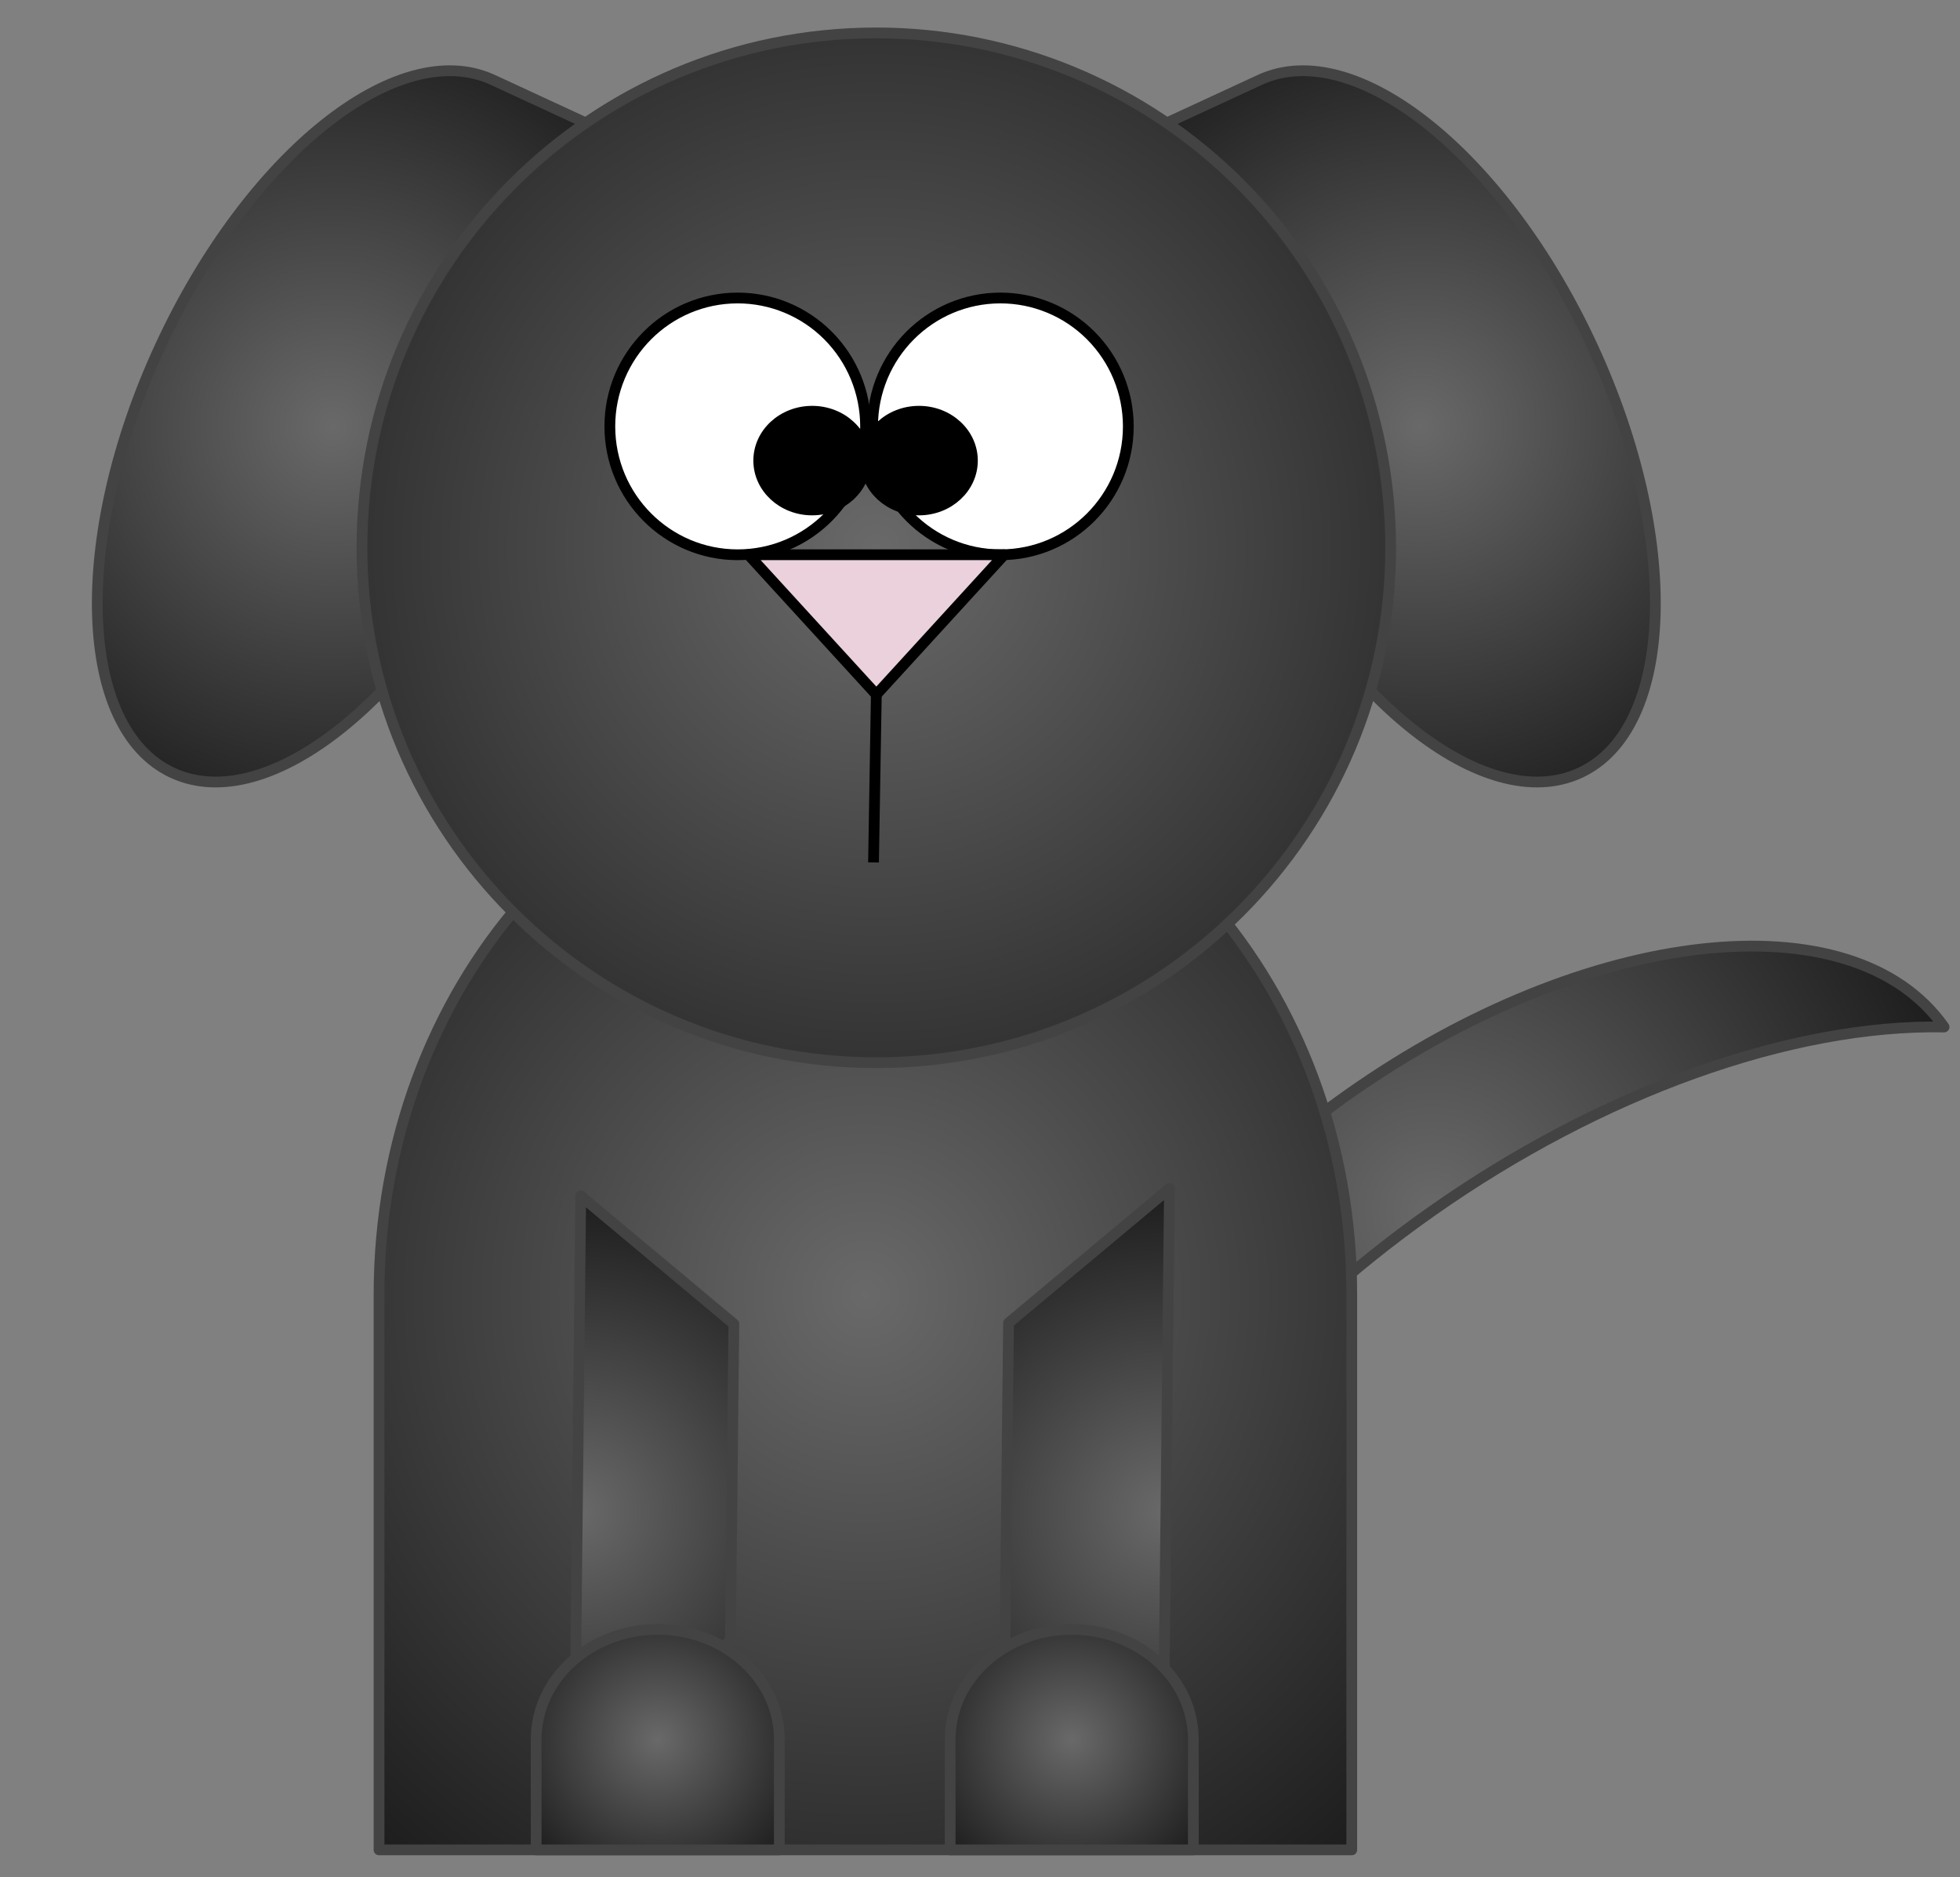 <svg version="1.1" viewBox="0.0 0.0 182.01 174.318" fill="none" stroke="none" stroke-linecap="square" stroke-miterlimit="10" xmlns:xlink="http://www.w3.org/1999/xlink" xmlns="http://www.w3.org/2000/svg"><rect x="0.0" y="0.0" width="182.01" height="174.318" fill="#808080" stroke="none"/><clipPath id="p.0"><path d="m0 0l182.011 0l0 174.318l-182.011 0l0 -174.318z" clip-rule="nonzero"/></clipPath><g clip-path="url(#p.0)"><path fill="#000000" fill-opacity="0.0" d="m0 0l182.011 0l0 174.318l-182.011 0z" fill-rule="evenodd"/><defs><radialGradient id="p.1" gradientUnits="userSpaceOnUse" gradientTransform="matrix(4.516 6.426 6.426 -4.516 0.0 0.0)" spreadMethod="pad" cx="21.452" cy="5.629" fx="21.452" fy="5.629" r="6.426"><stop offset="0.0" stop-color="#696969"/><stop offset="1.0" stop-color="#1d1d1d"/></radialGradient></defs><path fill="url(#p.1)" d="m180.531 95.363l0 0c-8.471 -12.055 -33.17 -9.305 -55.165 6.142c-21.996 15.447 -32.959 37.741 -24.488 49.795l0 0c4.574 -13.473 16.488 -27.878 32.157 -38.882c15.67 -11.004 33.266 -17.323 47.496 -17.055z" fill-rule="evenodd"/><path stroke="#434343" stroke-width="1.0" stroke-linejoin="round" stroke-linecap="butt" d="m180.531 95.363l0 0c-8.471 -12.055 -33.17 -9.305 -55.165 6.142c-21.996 15.447 -32.959 37.741 -24.488 49.795l0 0c4.574 -13.473 16.488 -27.878 32.157 -38.882c15.67 -11.004 33.266 -17.323 47.496 -17.055z" fill-rule="evenodd"/><defs><radialGradient id="p.2" gradientUnits="userSpaceOnUse" gradientTransform="matrix(0.0 -8.279 8.279 0.0 0.0 0.0)" spreadMethod="pad" cx="-14.52" cy="9.707" fx="-14.52" fy="9.707" r="8.279"><stop offset="0.0" stop-color="#696969"/><stop offset="1.0" stop-color="#1d1d1d"/></radialGradient></defs><path fill="url(#p.2)" d="m35.198 171.773l0 -51.559l0 0c0 -28.475 20.221 -51.559 45.165 -51.559c24.944 0 45.165 23.084 45.165 51.559l0 51.559z" fill-rule="evenodd"/><path stroke="#434343" stroke-width="1.0" stroke-linejoin="round" stroke-linecap="butt" d="m35.198 171.773l0 -51.559l0 0c0 -28.475 20.221 -51.559 45.165 -51.559c24.944 0 45.165 23.084 45.165 51.559l0 51.559z" fill-rule="evenodd"/><defs><radialGradient id="p.3" gradientUnits="userSpaceOnUse" gradientTransform="matrix(4.798 -4.009 4.009 4.798 0.0 0.0)" spreadMethod="pad" cx="-1.106" cy="28.328" fx="-1.106" fy="28.328" r="4.798"><stop offset="0.0" stop-color="#696969"/><stop offset="1.0" stop-color="#1d1d1d"/></radialGradient></defs><path fill="url(#p.3)" d="m93.325 152.844l0.331 -30.0l14.945 -12.488l-0.661 60.0z" fill-rule="evenodd"/><path stroke="#434343" stroke-width="1.0" stroke-linejoin="round" stroke-linecap="butt" d="m93.325 152.844l0.331 -30.0l14.945 -12.488l-0.661 60.0z" fill-rule="evenodd"/><defs><radialGradient id="p.4" gradientUnits="userSpaceOnUse" gradientTransform="matrix(-4.742 -3.965 -3.965 4.742 0.0 0.0)" spreadMethod="pad" cx="-21.22" cy="11.857" fx="-21.22" fy="11.857" r="4.742"><stop offset="0.0" stop-color="#696969"/><stop offset="1.0" stop-color="#1d1d1d"/></radialGradient></defs><path fill="url(#p.4)" d="m67.832 152.246l0.315 -29.307l-14.22 -11.89l-0.63 58.614z" fill-rule="evenodd"/><path stroke="#434343" stroke-width="1.0" stroke-linejoin="round" stroke-linecap="butt" d="m67.832 152.246l0.315 -29.307l-14.22 -11.89l-0.63 58.614z" fill-rule="evenodd"/><defs><radialGradient id="p.5" gradientUnits="userSpaceOnUse" gradientTransform="matrix(0.0 -3.904 3.904 0.0 0.0 0.0)" spreadMethod="pad" cx="-41.378" cy="25.494" fx="-41.378" fy="25.494" r="3.904"><stop offset="0.0" stop-color="#696969"/><stop offset="1.0" stop-color="#1d1d1d"/></radialGradient></defs><path fill="url(#p.5)" d="m88.235 171.773l0 -10.236l0 0c0 -5.653 5.055 -10.236 11.291 -10.236c6.236 0 11.291 4.583 11.291 10.236l0 10.236z" fill-rule="evenodd"/><path stroke="#434343" stroke-width="1.0" stroke-linejoin="round" stroke-linecap="butt" d="m88.235 171.773l0 -10.236l0 0c0 -5.653 5.055 -10.236 11.291 -10.236c6.236 0 11.291 4.583 11.291 10.236l0 10.236z" fill-rule="evenodd"/><defs><radialGradient id="p.6" gradientUnits="userSpaceOnUse" gradientTransform="matrix(0.0 -3.904 3.904 0.0 0.0 0.0)" spreadMethod="pad" cx="-41.378" cy="15.646" fx="-41.378" fy="15.646" r="3.904"><stop offset="0.0" stop-color="#696969"/><stop offset="1.0" stop-color="#1d1d1d"/></radialGradient></defs><path fill="url(#p.6)" d="m49.789 171.773l0 -10.236l0 0c0 -5.653 5.055 -10.236 11.291 -10.236c6.236 0 11.291 4.583 11.291 10.236l0 10.236z" fill-rule="evenodd"/><path stroke="#434343" stroke-width="1.0" stroke-linejoin="round" stroke-linecap="butt" d="m49.789 171.773l0 -10.236l0 0c0 -5.653 5.055 -10.236 11.291 -10.236c6.236 0 11.291 4.583 11.291 10.236l0 10.236z" fill-rule="evenodd"/><defs><radialGradient id="p.7" gradientUnits="userSpaceOnUse" gradientTransform="matrix(2.77 -5.996 -5.996 -2.77 0.0 0.0)" spreadMethod="pad" cx="-3.479" cy="-6.761" fx="-3.479" fy="-6.761" r="5.996"><stop offset="0.0" stop-color="#696969"/><stop offset="1.0" stop-color="#1d1d1d"/></radialGradient></defs><path fill="url(#p.7)" d="m16.031 71.765l0 0c8.854 4.096 22.687 -6.987 30.898 -24.756q7.433 -16.087 14.866 -32.173q-8.016 -3.709 -16.031 -7.417l0 0c-8.854 -4.096 -22.687 6.987 -30.898 24.756l0 0c-8.21 17.769 -7.689 35.494 1.165 39.591z" fill-rule="evenodd"/><path stroke="#434343" stroke-width="1.0" stroke-linejoin="round" stroke-linecap="butt" d="m16.031 71.765l0 0c8.854 4.096 22.687 -6.987 30.898 -24.756q7.433 -16.087 14.866 -32.173q-8.016 -3.709 -16.031 -7.417l0 0c-8.854 -4.096 -22.687 6.987 -30.898 24.756l0 0c-8.21 17.769 -7.689 35.494 1.165 39.591z" fill-rule="evenodd"/><defs><radialGradient id="p.8" gradientUnits="userSpaceOnUse" gradientTransform="matrix(-2.77 -5.996 5.996 -2.77 0.0 0.0)" spreadMethod="pad" cx="-13.815" cy="15.609" fx="-13.815" fy="15.609" r="5.996"><stop offset="0.0" stop-color="#696969"/><stop offset="1.0" stop-color="#1d1d1d"/></radialGradient></defs><path fill="url(#p.8)" d="m146.724 71.765l0 0c-8.854 4.096 -22.687 -6.987 -30.898 -24.756q-7.433 -16.087 -14.866 -32.173q8.016 -3.709 16.031 -7.417l0 0c8.854 -4.096 22.687 6.987 30.898 24.756l0 0c8.21 17.769 7.689 35.494 -1.165 39.591z" fill-rule="evenodd"/><path stroke="#434343" stroke-width="1.0" stroke-linejoin="round" stroke-linecap="butt" d="m146.724 71.765l0 0c-8.854 4.096 -22.687 -6.987 -30.898 -24.756q-7.433 -16.087 -14.866 -32.173q8.016 -3.709 16.031 -7.417l0 0c8.854 -4.096 22.687 6.987 30.898 24.756l0 0c8.21 17.769 7.689 35.494 -1.165 39.591z" fill-rule="evenodd"/><defs><radialGradient id="p.9" gradientUnits="userSpaceOnUse" gradientTransform="matrix(8.221 0.0 0.0 8.221 0.0 0.0)" spreadMethod="pad" cx="9.899" cy="6.188" fx="9.899" fy="6.188" r="8.221"><stop offset="0.0" stop-color="#696969"/><stop offset="1.0" stop-color="#1d1d1d"/></radialGradient></defs><path fill="url(#p.9)" d="m33.613 50.867l0 0c0 -26.405 21.385 -47.811 47.764 -47.811l0 0c12.668 0 24.817 5.037 33.774 14.004c8.957 8.966 13.99 21.127 13.99 33.807l0 0c0 26.405 -21.385 47.811 -47.764 47.811l0 0c-26.379 0 -47.764 -21.406 -47.764 -47.811z" fill-rule="evenodd"/><path stroke="#434343" stroke-width="1.0" stroke-linejoin="round" stroke-linecap="butt" d="m33.613 50.867l0 0c0 -26.405 21.385 -47.811 47.764 -47.811l0 0c12.668 0 24.817 5.037 33.774 14.004c8.957 8.966 13.99 21.127 13.99 33.807l0 0c0 26.405 -21.385 47.811 -47.764 47.811l0 0c-26.379 0 -47.764 -21.406 -47.764 -47.811z" fill-rule="evenodd"/><path fill="#ffffff" d="m56.631 39.592l0 0c0 -6.584 5.316 -11.921 11.874 -11.921l0 0c3.149 0 6.169 1.256 8.396 3.492c2.227 2.236 3.478 5.268 3.478 8.43l0 0c0 6.584 -5.316 11.921 -11.874 11.921l0 0c-6.558 0 -11.874 -5.337 -11.874 -11.921z" fill-rule="evenodd"/><path stroke="#000000" stroke-width="1.0" stroke-linejoin="round" stroke-linecap="butt" d="m56.631 39.592l0 0c0 -6.584 5.316 -11.921 11.874 -11.921l0 0c3.149 0 6.169 1.256 8.396 3.492c2.227 2.236 3.478 5.268 3.478 8.43l0 0c0 6.584 -5.316 11.921 -11.874 11.921l0 0c-6.558 0 -11.874 -5.337 -11.874 -11.921z" fill-rule="evenodd"/><path fill="#ffffff" d="m81.03 39.592l0 0c0 -6.584 5.316 -11.921 11.874 -11.921l0 0c3.149 0 6.169 1.256 8.396 3.492c2.227 2.236 3.478 5.268 3.478 8.43l0 0c0 6.584 -5.316 11.921 -11.874 11.921l0 0c-6.558 0 -11.874 -5.337 -11.874 -11.921z" fill-rule="evenodd"/><path stroke="#000000" stroke-width="1.0" stroke-linejoin="round" stroke-linecap="butt" d="m81.03 39.592l0 0c0 -6.584 5.316 -11.921 11.874 -11.921l0 0c3.149 0 6.169 1.256 8.396 3.492c2.227 2.236 3.478 5.268 3.478 8.43l0 0c0 6.584 -5.316 11.921 -11.874 11.921l0 0c-6.558 0 -11.874 -5.337 -11.874 -11.921z" fill-rule="evenodd"/><path fill="#000000" d="m70.458 42.77l0 0c0 -2.531 2.221 -4.583 4.961 -4.583l0 0c2.74 0 4.961 2.052 4.961 4.583l0 0c0 2.531 -2.221 4.583 -4.961 4.583l0 0c-2.74 0 -4.961 -2.052 -4.961 -4.583z" fill-rule="evenodd"/><path stroke="#000000" stroke-width="1.0" stroke-linejoin="round" stroke-linecap="butt" d="m70.458 42.77l0 0c0 -2.531 2.221 -4.583 4.961 -4.583l0 0c2.74 0 4.961 2.052 4.961 4.583l0 0c0 2.531 -2.221 4.583 -4.961 4.583l0 0c-2.74 0 -4.961 -2.052 -4.961 -4.583z" fill-rule="evenodd"/><path fill="#000000" d="m80.379 42.77l0 0c0 -2.531 2.221 -4.583 4.961 -4.583l0 0c2.74 0 4.961 2.052 4.961 4.583l0 0c0 2.531 -2.221 4.583 -4.961 4.583l0 0c-2.74 0 -4.961 -2.052 -4.961 -4.583z" fill-rule="evenodd"/><path stroke="#000000" stroke-width="1.0" stroke-linejoin="round" stroke-linecap="butt" d="m80.379 42.77l0 0c0 -2.531 2.221 -4.583 4.961 -4.583l0 0c2.74 0 4.961 2.052 4.961 4.583l0 0c0 2.531 -2.221 4.583 -4.961 4.583l0 0c-2.74 0 -4.961 -2.052 -4.961 -4.583z" fill-rule="evenodd"/><path fill="#ead1dc" d="m69.503 51.513l23.748 0l-11.874 12.982z" fill-rule="evenodd"/><path stroke="#000000" stroke-width="1.0" stroke-linejoin="round" stroke-linecap="butt" d="m69.503 51.513l23.748 0l-11.874 12.982z" fill-rule="evenodd"/><path fill="#000000" fill-opacity="0.0" d="m81.377 64.495l-0.252 15.087" fill-rule="evenodd"/><path stroke="#000000" stroke-width="1.0" stroke-linejoin="round" stroke-linecap="butt" d="m81.377 64.495l-0.252 15.087" fill-rule="evenodd"/></g></svg>